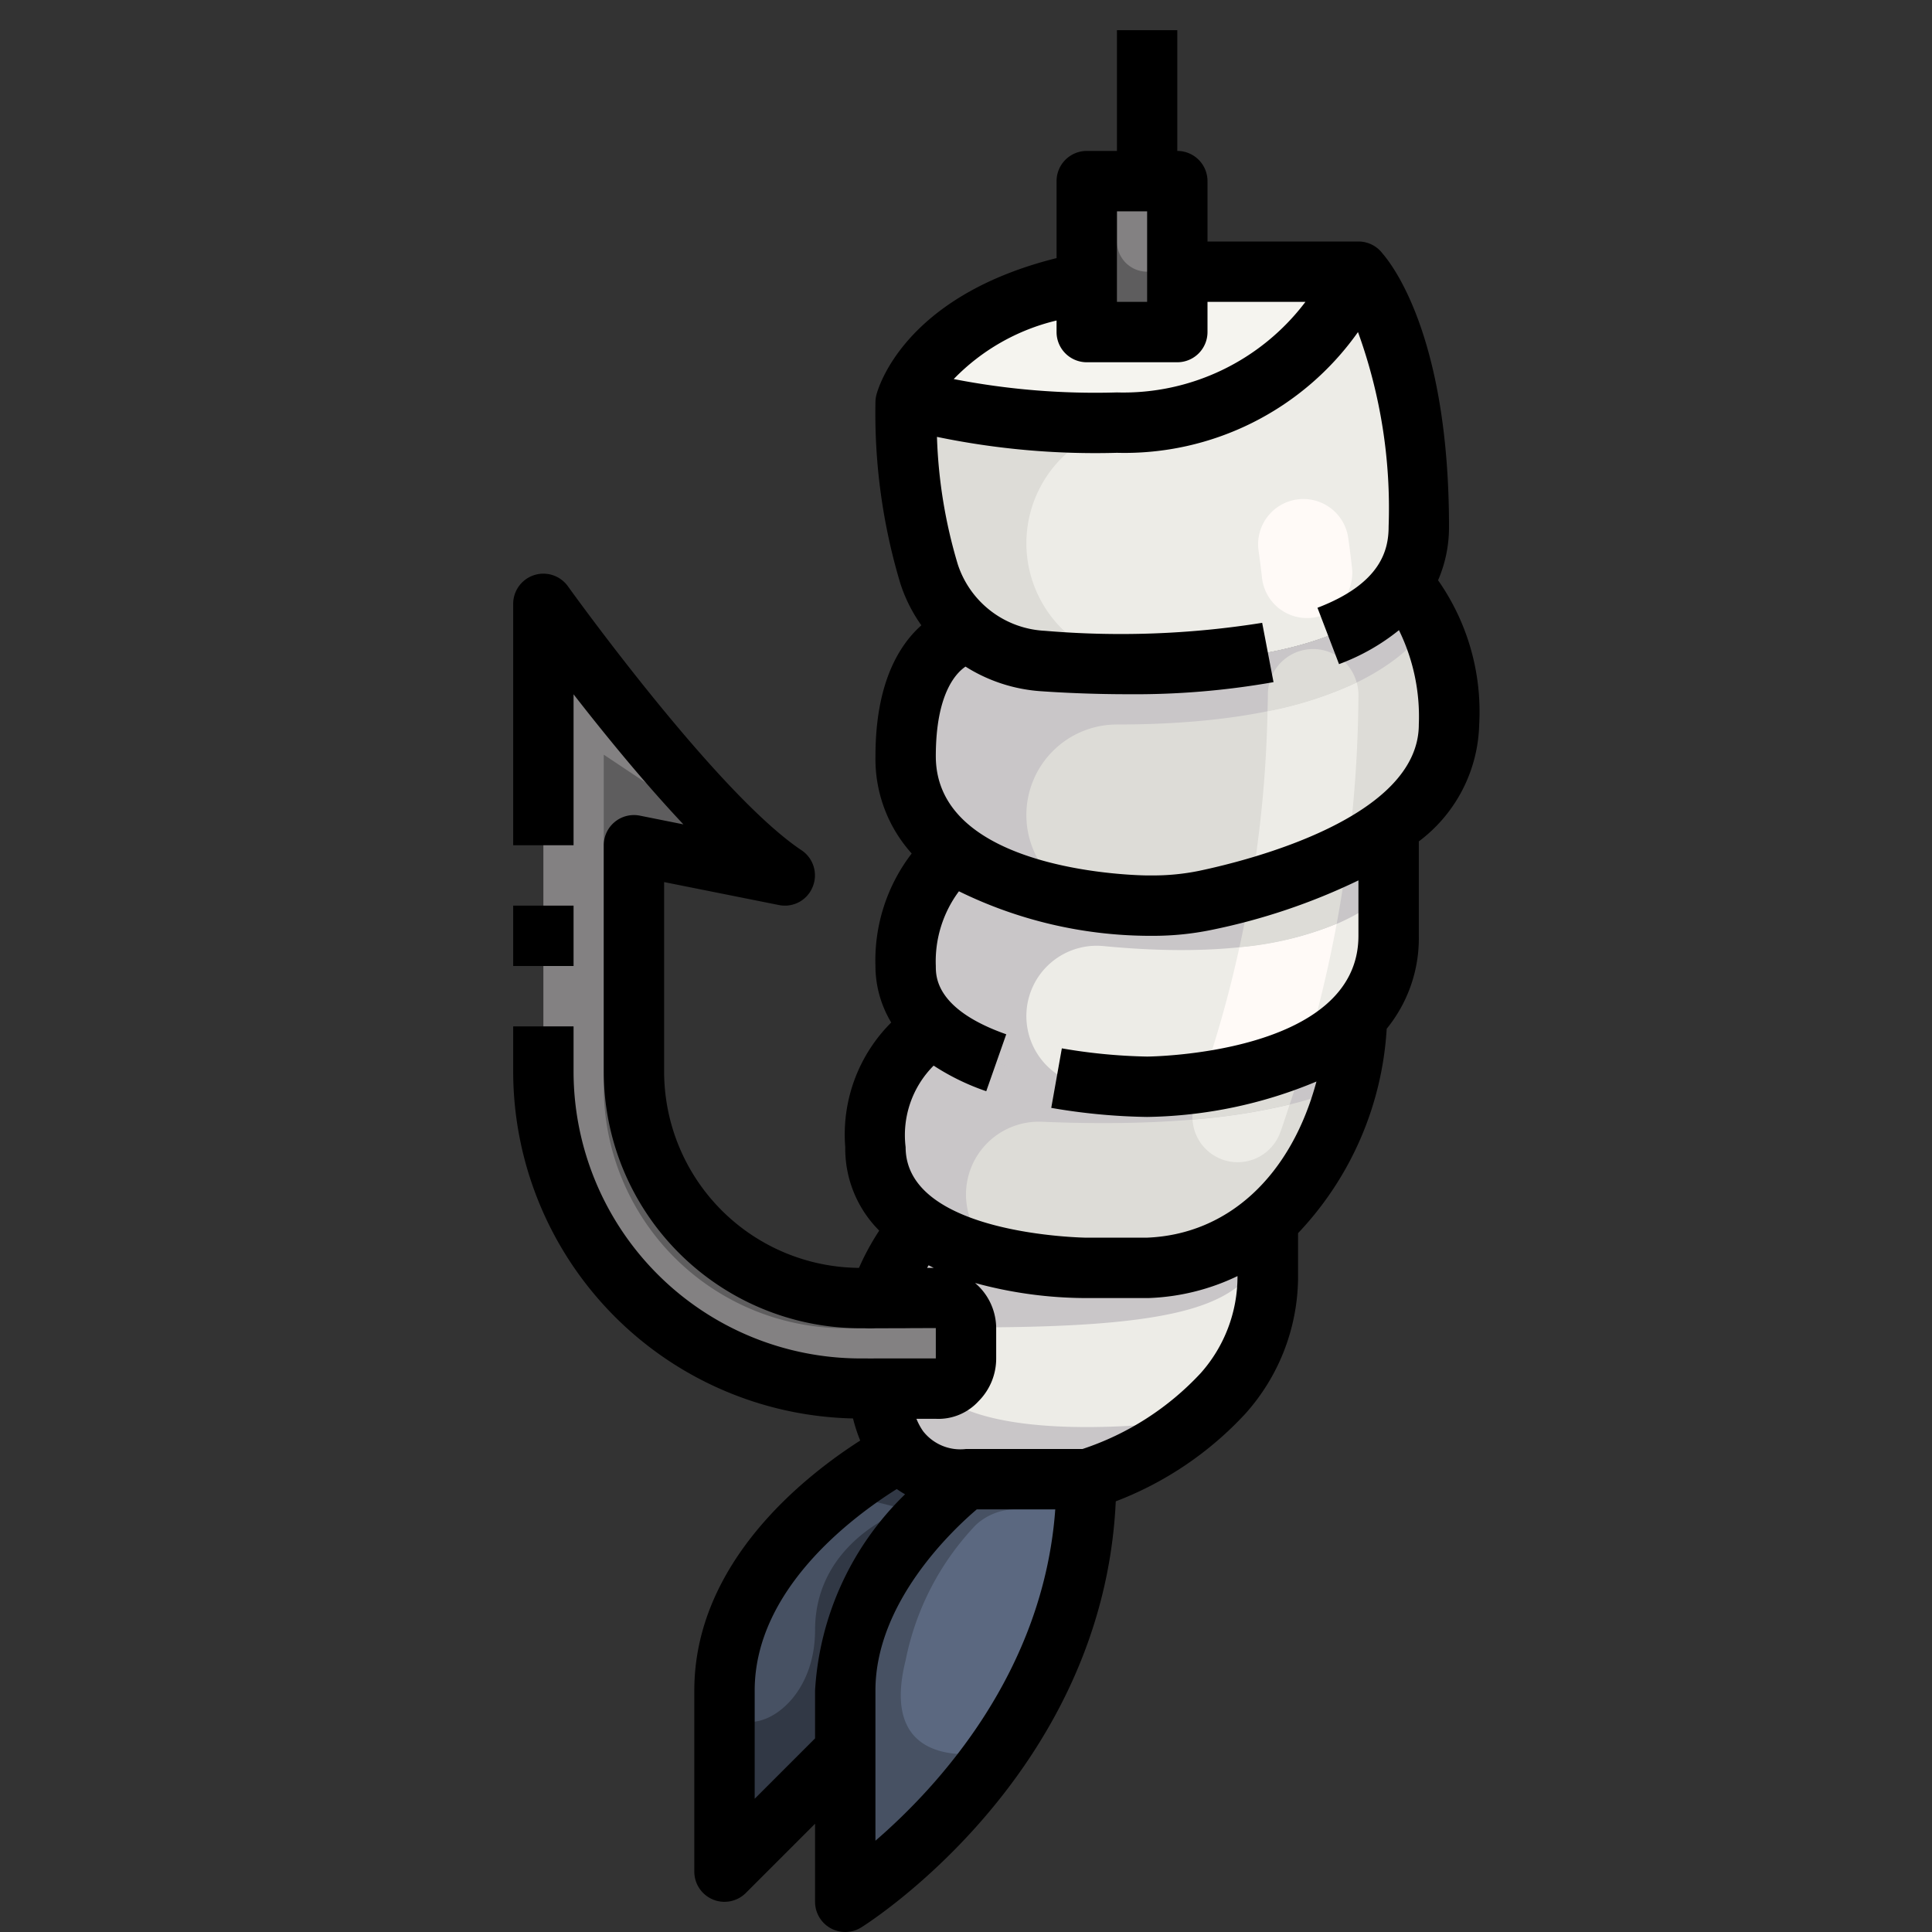 <svg xmlns="http://www.w3.org/2000/svg" viewBox="0 0 64 64"><rect x="0" y="0" width="64" height="64" fill="#333333" stroke="none"/><g id="_22-Shrimp" data-name="22-Shrimp"><path d="M21,28v7.5A7.5,7.5,0,0,0,28.5,43H31a.994.994,0,0,1,1,.99V45a1,1,0,0,1-1,1H29c-.17.01-.33,0-.5,0A10.516,10.516,0,0,1,18,35.5V20s5,7,8,9Z" style="fill:#838182"/><polygon points="39 9.02 39 11 36 11 36 9.35 36 6 38 6 39 6 39 9.02" style="fill:#838182"/><path d="M32,49s-4,3-4,7v2l-4,4V56c0-4.52,4.9-7.4,5.84-7.92A2.565,2.565,0,0,0,32,49Z" style="fill:#475163"/><path d="M32,49h4c0,9-8,14-8,14V56C28,52,32,49,32,49Z" style="fill:#5b6880"/><path d="M39,11V9.02c.32-.01.66-.02,1-.02h5a8.613,8.613,0,0,1-8,5c-5.06,0-6.57-.71-6.91-.93.3-.74,1.54-2.88,5.91-3.72V11Z" style="fill:#f5f4ef"/><path d="M46,27.4a16.539,16.539,0,0,1-6.08,2.43,8.581,8.581,0,0,1-1.75.17H38s-4.01,0-6.35-1.76A3.824,3.824,0,0,1,30,25.05C30,21.34,32,21,32,21l.07-.08a4.316,4.316,0,0,0,2.47.98c3.54.24,9.94.26,11.89-2.55C47.2,20.08,48,21.44,48,24A4.269,4.269,0,0,1,46,27.4Z" style="fill:#dddcd7"/><path d="M42,40.43A6.35,6.35,0,0,1,38,42H36s-3.47,0-5.52-1.4A3.017,3.017,0,0,1,29,38c0-3.38,2-3.88,2-3.88l.01-.01C33.16,36,38,36,38,36s4.81,0,6.97-2.33A9.718,9.718,0,0,1,42,40.43Z" style="fill:#dddcd7"/><path d="M30.48,40.6C32.53,42,36,42,36,42h2a6.35,6.35,0,0,0,4-1.57V42.2a5.808,5.808,0,0,1-1.49,3.96A10.111,10.111,0,0,1,36,49H32a2.565,2.565,0,0,1-2.16-.92A4.018,4.018,0,0,1,29.09,46H31a1,1,0,0,0,1-1V43.99A.994.994,0,0,0,31,43H29.15A7.351,7.351,0,0,1,30.48,40.6Z" style="fill:#edece7"/><path d="M45,9s2,2.11,2,8.44a3.318,3.318,0,0,1-.57,1.91c-1.95,2.81-8.35,2.79-11.89,2.55a4.316,4.316,0,0,1-2.47-.98,4.138,4.138,0,0,1-1.3-1.91A18.317,18.317,0,0,1,30,13.33a1.42,1.42,0,0,1,.09-.26c.34.22,1.85.93,6.91.93A8.613,8.613,0,0,0,45,9Z" style="fill:#edece7"/><path d="M46,27.4V31a3.791,3.791,0,0,1-1.03,2.67C42.81,36,38,36,38,36s-4.84,0-6.99-1.89A2.716,2.716,0,0,1,30,32a4.541,4.541,0,0,1,1.65-3.76C33.99,30,38,30,38,30h.17a8.581,8.581,0,0,0,1.75-.17A16.539,16.539,0,0,0,46,27.4Z" style="fill:#edece7"/><path d="M29.84,48.08A15.513,15.513,0,0,0,27.8,49.45L30,50s-3,1-3,4-3,4-3,2v6l4-4V56c0-4,4-7,4-7A2.565,2.565,0,0,1,29.84,48.08Z" style="fill:#313845"/><path d="M30,55a9.048,9.048,0,0,1,2.325-4.483A1.943,1.943,0,0,1,33.668,50h2.277c.023-.331.055-.657.055-1H32s-4,3-4,7v7a19.883,19.883,0,0,0,5.044-5H33S29,59,30,55Z" style="fill:#475163"/><path d="M38,36s-4.84,0-6.99-1.89l-.01.01s-2,.5-2,3.88a3.017,3.017,0,0,0,1.48,2.6,7.948,7.948,0,0,0,2.765,1.082,2.413,2.413,0,0,1,1.28-4.522c5.636.236,8.58-.52,10.069-1.2a12.735,12.735,0,0,0,.376-2.289C42.81,36,38,36,38,36Z" style="fill:#c9c6c8"/><path d="M34,27a3,3,0,0,1,3-3c6.74,0,9.347-1.876,10.358-3.33a4.39,4.39,0,0,0-.928-1.32c-1.95,2.81-8.35,2.79-11.89,2.55a4.316,4.316,0,0,1-2.47-.98L32,21s-2,.34-2,4.05a3.824,3.824,0,0,0,1.65,3.19,9.981,9.981,0,0,0,4.412,1.6A2.988,2.988,0,0,1,34,27Z" style="fill:#c9c6c8"/><path d="M42,40.43A6.35,6.35,0,0,1,38,42H36s-3.47,0-5.52-1.4A7.351,7.351,0,0,0,29.15,43H31a.992.992,0,0,1,1,.97c8,.03,9-.97,10-2.515Z" style="fill:#c9c6c8"/><path d="M31,46H29.09a4.018,4.018,0,0,0,.75,2.08A2.565,2.565,0,0,0,32,49h4a10,10,0,0,0,3.582-1.955C31.98,47.92,31,46,31,46Z" style="fill:#c9c6c8"/><path d="M39.92,29.83a8.581,8.581,0,0,1-1.75.17H38s-4.01,0-6.35-1.76A4.541,4.541,0,0,0,30,32a2.716,2.716,0,0,0,1.01,2.11,8.944,8.944,0,0,0,4.327,1.657,2.33,2.33,0,0,1,1.228-4.426c5.629.543,8.234-.7,9.435-1.826V27.4A16.539,16.539,0,0,1,39.92,29.83Z" style="fill:#c9c6c8"/><path d="M34,18a4,4,0,0,1,4-4v-.052c-.321.032-.652.052-1,.052-5.06,0-6.57-.71-6.91-.93a1.42,1.42,0,0,0-.09.26,18.317,18.317,0,0,0,.77,5.68,4.138,4.138,0,0,0,1.3,1.91,4.316,4.316,0,0,0,2.47.98c.963.065,2.14.112,3.38.092A4,4,0,0,1,34,18Z" style="fill:#dddcd7"/><path d="M39,11V9H38a1,1,0,0,1-1-1V6H36v5Z" style="fill:#5e5d5e"/><path d="M20,36a8,8,0,0,0,8,8h2a1,1,0,0,0,1-1H28.5A7.5,7.5,0,0,1,21,35.5V28l5,1-6-4Z" style="fill:#5e5d5e"/><path d="M41.432,29.457a17.246,17.246,0,0,0,3.217-1.229A42.165,42.165,0,0,0,45,23.005a1.488,1.488,0,0,0-.059-.4,12.542,12.542,0,0,1-2.952.95A40.028,40.028,0,0,1,41.432,29.457Z" style="fill:#edece7"/><path d="M40.487,38.409A1.466,1.466,0,0,0,41,38.5a1.5,1.5,0,0,0,1.409-.987c.111-.3.209-.616.313-.924a20.672,20.672,0,0,1-3.218.5A1.5,1.5,0,0,0,40.487,38.409Z" style="fill:#edece7"/><path d="M39.8,35.853a11.9,11.9,0,0,0,3.458-.976A43.528,43.528,0,0,0,44.28,30.6a10.961,10.961,0,0,1-3.222.778A39.743,39.743,0,0,1,39.8,35.853Z" style="fill:#fffaf7"/><path d="M39.591,36.487a1.492,1.492,0,0,0-.087.6,20.672,20.672,0,0,0,3.218-.5q.286-.849.538-1.712a11.9,11.9,0,0,1-3.458.976C39.729,36.066,39.669,36.273,39.591,36.487Z" style="fill:#dddcd7"/><path d="M43.505,21.5H43.5A1.5,1.5,0,0,0,42,23c0,.176-.008.376-.011.563a12.542,12.542,0,0,0,2.952-.95A1.494,1.494,0,0,0,43.505,21.5Z" style="fill:#dddcd7"/><path d="M41.058,31.378A10.961,10.961,0,0,0,44.28,30.6q.217-1.182.369-2.372a17.246,17.246,0,0,1-3.217,1.229Q41.274,30.39,41.058,31.378Z" style="fill:#dddcd7"/><path d="M41.808,19.162a1.5,1.5,0,0,0,2.982-.324c-.044-.405-.09-.757-.133-1.05a1.5,1.5,0,0,0-2.969.426C41.726,18.479,41.768,18.8,41.808,19.162Z" style="fill:#fffaf7"/><path d="M47.638,19.222A4.414,4.414,0,0,0,48,17.441C48,11.356,46.233,8.9,45.8,8.4A1,1,0,0,0,45,8H40V6a1,1,0,0,0-1-1V1H37V5H36a1,1,0,0,0-1,1V8.55c-5.15,1.284-5.942,4.419-5.975,4.558a1.07,1.07,0,0,0-.025.225,19.607,19.607,0,0,0,.821,5.981,5.076,5.076,0,0,0,.7,1.4c-.741.66-1.52,1.921-1.52,4.333a4.678,4.678,0,0,0,1.2,3.226A5.818,5.818,0,0,0,29,32a3.647,3.647,0,0,0,.523,1.872A5.234,5.234,0,0,0,28,38a3.837,3.837,0,0,0,1.126,2.766A8.29,8.29,0,0,0,28.455,42,6.507,6.507,0,0,1,22,35.5V29.22l3.8.76a.99.99,0,0,0,1.12-.6,1,1,0,0,0-.369-1.215c-2.813-1.875-7.693-8.681-7.742-8.749A1,1,0,0,0,17,20v8h2V23c1.012,1.3,2.327,2.916,3.638,4.308L21.2,27.02A1,1,0,0,0,20,28v7.5A8.51,8.51,0,0,0,28.5,44l.146,0A3.306,3.306,0,0,0,29,44l2-.006V45H28.953c-.089.005-.179,0-.269,0L28.5,45A9.511,9.511,0,0,1,19,35.5V34H17v1.5A11.508,11.508,0,0,0,28.257,46.988a5.369,5.369,0,0,0,.239.732C26.64,48.907,23,51.77,23,56v6a1,1,0,0,0,.617.924A.987.987,0,0,0,24,63a1,1,0,0,0,.707-.293L27,60.414V63a1,1,0,0,0,1.53.848c.337-.21,8.02-5.142,8.431-14.114a11.367,11.367,0,0,0,4.29-2.9A6.82,6.82,0,0,0,43,42.2v-1.35a10.764,10.764,0,0,0,2.936-6.771A4.743,4.743,0,0,0,47,31V27.873A4.991,4.991,0,0,0,49,24,7.578,7.578,0,0,0,47.638,19.222ZM37,7h1v3H37Zm-2,3.617V11a1,1,0,0,0,1,1h3a1,1,0,0,0,1-1V10h3.244A7.557,7.557,0,0,1,37,13a24.439,24.439,0,0,1-5.407-.443A7.006,7.006,0,0,1,35,10.617ZM30.71,42c.017-.027.033-.057.051-.085.057.028.113.058.172.085ZM27,56v1.586l-2,2V56c0-3.336,3.22-5.741,4.707-6.674a3.075,3.075,0,0,0,.275.174A9.85,9.85,0,0,0,27,56Zm2,4.976V56c0-2.916,2.554-5.317,3.357-6h2.6C34.567,55.4,31.076,59.184,29,60.976ZM39.776,45.485A9.341,9.341,0,0,1,35.859,48H32a1.565,1.565,0,0,1-1.422-.591,2.073,2.073,0,0,1-.22-.409H31a1.8,1.8,0,0,0,1.414-.582A2,2,0,0,0,33,45v-1a1.974,1.974,0,0,0-.7-1.5A13.994,13.994,0,0,0,36,43H37.31c.373,0,.689,0,.727,0a7.377,7.377,0,0,0,2.957-.728A4.816,4.816,0,0,1,39.776,45.485ZM45,31c0,3.939-6.931,4-7,4a18.375,18.375,0,0,1-2.825-.272L34.824,36.7A20.09,20.09,0,0,0,38,37a15.07,15.07,0,0,0,5.609-1.173C42.774,38.935,40.7,40.9,37.976,41,37.824,41,36,41,36,41c-.06,0-6-.082-6-3a3.259,3.259,0,0,1,.928-2.7,7.78,7.78,0,0,0,1.743.848l.662-1.886C31,33.441,31,32.356,31,32a3.885,3.885,0,0,1,.766-2.475A14.422,14.422,0,0,0,38,31h.167a9.546,9.546,0,0,0,1.958-.194A20.655,20.655,0,0,0,45,29.164Zm-5.285-2.151A7.612,7.612,0,0,1,38.167,29H38c-.07,0-7-.045-7-3.95,0-2.05.656-2.746.984-2.968a5.353,5.353,0,0,0,2.488.815c.837.058,1.828.1,2.885.1a26.321,26.321,0,0,0,4.83-.4l-.376-1.965a29.74,29.74,0,0,1-7.2.264,3.2,3.2,0,0,1-2.88-2.192,16.448,16.448,0,0,1-.693-4.232A25.762,25.762,0,0,0,37,15a9.472,9.472,0,0,0,7.985-4A17.094,17.094,0,0,1,46,17.441c0,.769-.244,1.883-2.357,2.692L44.357,22a7.022,7.022,0,0,0,1.985-1.125A6.5,6.5,0,0,1,47,24C47,27.08,41.424,28.49,39.715,28.849Z"/><rect x="17" y="30" width="2" height="2"/></g></svg>